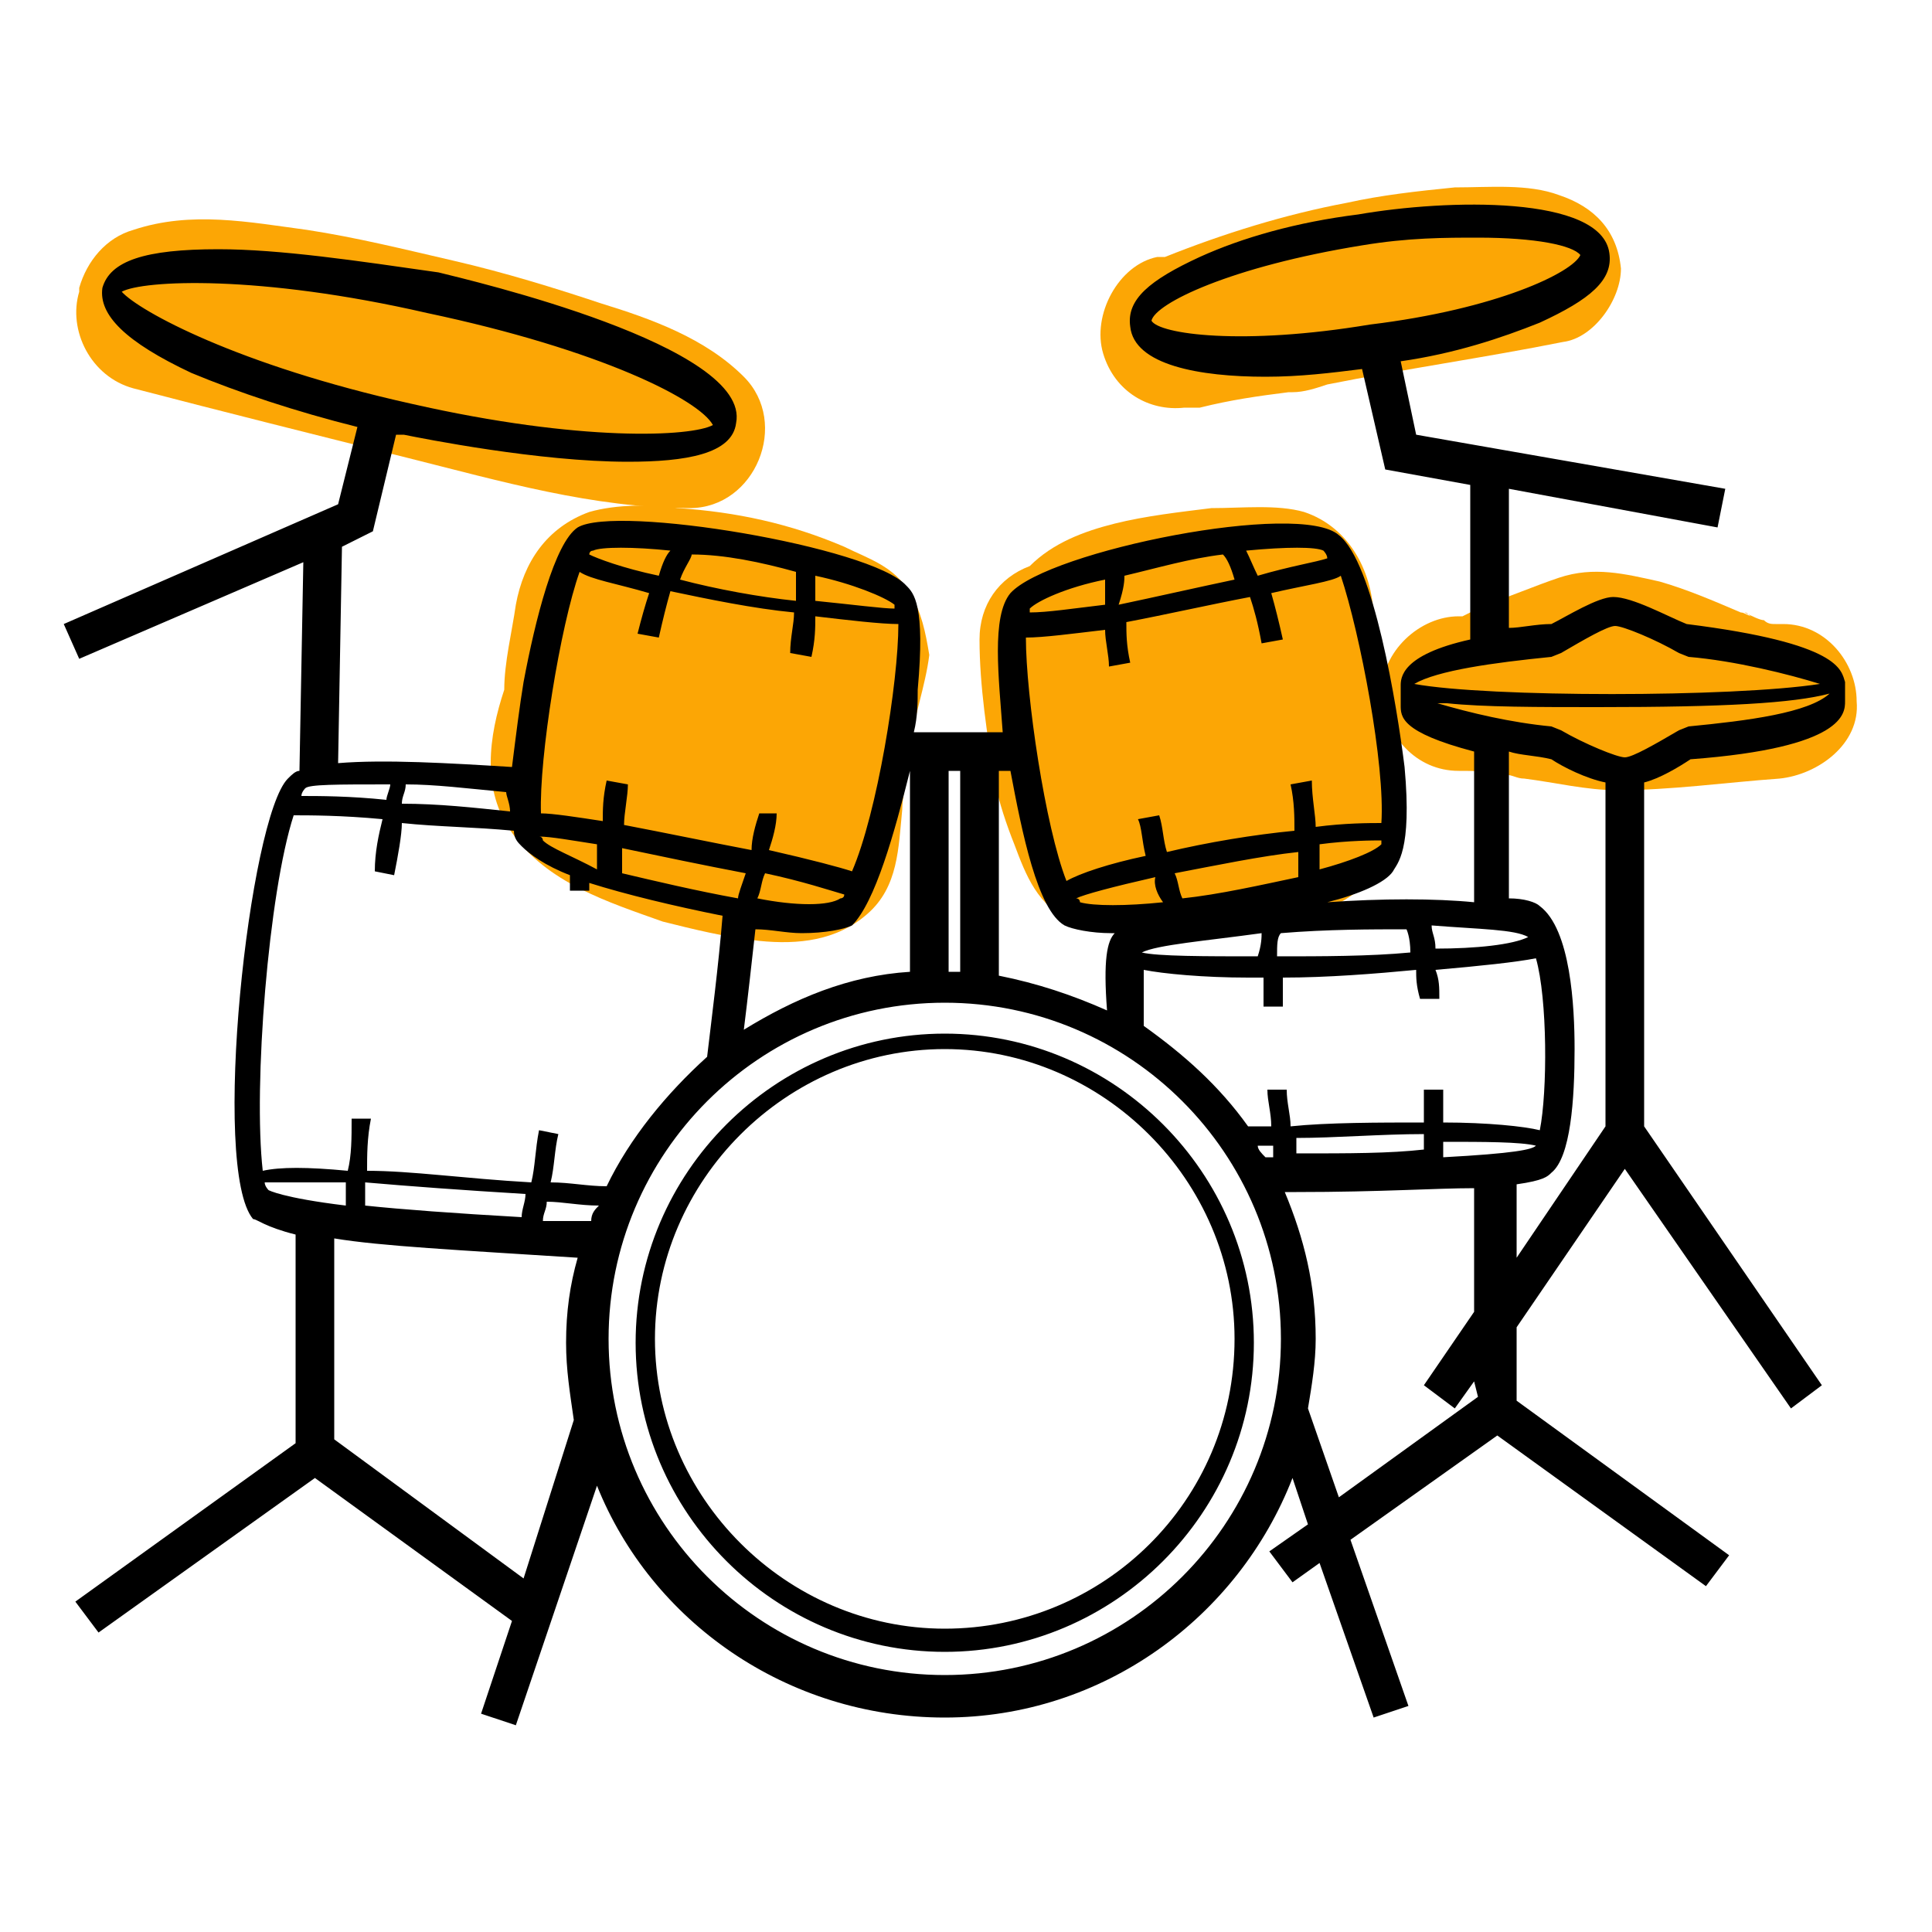 <?xml version="1.0" encoding="utf-8"?>
<!-- Generator: Adobe Illustrator 24.1.3, SVG Export Plug-In . SVG Version: 6.00 Build 0)  -->
<svg version="1.1" id="Layer_1" xmlns="http://www.w3.org/2000/svg" xmlns:xlink="http://www.w3.org/1999/xlink" x="0px" y="0px"
	 viewBox="0 0 100 100" style="enable-background:new 0 0 100 100;" xml:space="preserve">
<style type="text/css">
	.st0{fill:#FCA605;}
</style>
<g id="colour">
	<path class="st0" d="M80.7,10.1c-1.6-0.6-3.6-0.4-5.4-0.4c-2,0.2-3.8,0.4-5.6,0.8c-3.2,0.6-6.4,1.6-9.4,2.8h-0.2h-0.2
		c-2,0.4-3.4,3-2.8,5c0.6,2,2.4,3,4.2,2.8c0.2,0,0.4,0,0.6,0c0,0,0,0,0.2,0c1.6-0.4,3-0.6,4.6-0.8h0.2c0.6,0,1.2-0.2,1.8-0.4
		c4-0.8,8.2-1.4,12.2-2.2c1.6-0.2,3-2.2,3-3.8C83.7,11.9,82.5,10.7,80.7,10.1z"/>
	<path class="st0" d="M92.3,32.3c-0.2,0-0.2,0-0.4,0c-0.2,0-0.4,0-0.6-0.2c-0.2,0-0.6-0.2-1-0.4c0.2,0,0.2,0.2,0.4,0.2
		c-0.2,0-0.4-0.2-0.6-0.2c-1.4-0.6-2.8-1.2-4.2-1.6c-1.8-0.4-3.4-0.8-5.2-0.2c-1.2,0.4-2.6,1-3.8,1.4c-0.4,0.2-0.8,0.4-1.2,0.6h-0.2
		c-2,0-4,1.8-4,4c0.2,2.2,1.8,4,4,4c0.8,0,1.4,0,2.2,0.2l0,0c0,0,0,0,0.2,0c0.4,0,0.6,0.2,1,0.2c1.6,0.2,3.2,0.6,4.8,0.6
		c2.8,0,5.6-0.4,8.4-0.6c2-0.2,4.2-1.8,4-4C96.1,34.3,94.5,32.3,92.3,32.3z"/>
	<path class="st0" d="M71.3,35.9c-0.2-1.2-0.2-2.6-0.2-3.8c0-2.4-1.2-4.8-3.6-5.6c-1.4-0.4-3.2-0.2-4.8-0.2c-1.6,0.2-3.4,0.4-5,0.8
		s-3.2,1-4.4,2.2c-1.6,0.6-2.6,2-2.6,3.8c0,2.4,0.4,5,0.8,7.4c0.2,1,0.6,2.2,1,3.2c0.6,1.6,1.2,3.2,3,4c1.4,0.8,3.2,0.6,4.8,0.6
		c1.2,0,2.4-0.2,3.6-0.2c3-0.4,6-0.8,7.6-3.4C72.9,41.9,71.9,38.7,71.3,35.9z"/>
	<path class="st0" d="M38.5,19.5c-2-2-4.8-3-7.4-3.8c-2.4-0.8-5-1.6-7.6-2.2s-5-1.2-7.6-1.6c-3-0.4-6-1-9,0c-1.4,0.4-2.4,1.6-2.8,3
		v0.2c-0.6,2,0.6,4.4,2.8,5c4.6,1.2,9.4,2.4,14.2,3.6s9.6,2.6,14.6,2.6C39.1,26.3,40.9,21.9,38.5,19.5z"/>
	<path class="st0" d="M47.1,30.7c-0.8-1.4-2.2-1.8-3.4-2.4c-2.8-1.2-5.6-1.8-8.6-2c-1.4-0.2-3.2-0.2-4.6,0.2
		c-2.2,0.8-3.4,2.6-3.8,4.8c-0.2,1.4-0.6,3-0.6,4.4c-0.8,2.4-1.2,5.2,0.4,7.4c1.8,2.6,5,3.6,7.8,4.6c1.6,0.4,3.2,0.8,5,1
		c2,0.2,4,0,5.6-1.4s1.6-3.4,1.8-5.4c0-0.6,0.2-1.4,0.2-2v-0.2c0-0.4,0.2-0.8,0.2-1c0.2-1.6,0.8-3.2,1-4.8
		C47.9,32.7,47.7,31.7,47.1,30.7z"/>
</g>
<g id="Layer_1_1_">
	<path d="M48.9,53.5c-8.8,0-16,7.2-16,16s7.2,16,16,16s16-7.2,16-16S57.7,53.5,48.9,53.5z M48.9,84.3c-8.2,0-15-6.8-15-15
		s6.8-15,15-15s15,6.8,15,15C63.9,77.7,57.1,84.3,48.9,84.3z M87.3,32.3c-1-0.4-2.8-1.4-3.8-1.4c-0.8,0-2.4,1-3.2,1.4
		c-0.8,0-1.6,0.2-2.2,0.2v-7.2l10.8,2l0.4-2l-16-2.8l-0.8-3.8c2.8-0.4,5.2-1.2,7.2-2c2.6-1.2,3.8-2.2,3.6-3.6c-0.4-3-8.4-2.8-13-2
		c-3.2,0.4-6,1.2-8.2,2.2c-2.6,1.2-3.8,2.2-3.6,3.6c0.2,2,3.6,2.6,7,2.6c1.8,0,3.4-0.2,5-0.4l1.2,5.2l4.4,0.8v8
		c-3.6,0.8-3.6,2-3.6,2.4v1c0,0.6,0,1.4,3.8,2.4v7.8c-2-0.2-4.8-0.2-7.6,0c1.6-0.4,3-1,3.4-1.6c0.2-0.4,1-1,0.6-5.4
		c-0.4-3.2-1.6-10.6-3.4-12c-2-1.8-15,0.8-17,3c-1,1.2-0.6,4.4-0.4,7.2h-4.6c0.2-0.8,0.2-1.6,0.2-2.2c0.4-4.4-0.2-5-0.6-5.4
		c-1.8-2-15-4.2-17-3c-1.2,0.8-2.2,4.8-2.8,8c-0.2,1.2-0.4,2.8-0.6,4.4c-3.2-0.2-6.6-0.4-9-0.2l0.2-11.2l1.6-0.8l1.2-5
		c0.2,0,0.2,0,0.4,0c1,0.2,7,1.4,11.6,1.4c3,0,5.4-0.4,5.6-2l0,0c0.8-4-13.8-7.4-15.4-7.8c-4.2-0.6-8.2-1.2-11.4-1.2
		c-3.8,0-5.6,0.6-6,2c-0.2,1.4,1.2,2.8,4.6,4.4c2.4,1,5.4,2,8.6,2.8l-1,4L3.3,32.3l0.8,1.8l11.6-5l-0.2,10.8c-0.2,0-0.4,0.2-0.6,0.4
		c-2,2-4,20.2-1.8,22.8c0.2,0,0.6,0.4,2.2,0.8v10.8l0,0L3.9,82.9l1.2,1.6l11.2-8l10.2,7.4l-1.6,4.8l1.8,0.6l4.2-12.4
		c2.8,7,9.8,12,18,12s15.2-5.2,18-12.4l0.8,2.4l-2,1.4l1.2,1.6l1.4-1l2.8,8l1.8-0.6l-3-8.6l7.6-5.4l10.8,7.8l1.2-1.6l-11-8v-3.8
		l5.6-8.2l8.6,12.4l1.6-1.2l-9.2-13.4V40.5l0,0c0.8-0.2,1.8-0.8,2.4-1.2c8-0.6,8-2.4,8-3v-1C95.3,34.7,95.3,33.3,87.3,32.3z
		 M59.6,16.6c0.2-0.9,4.1-2.8,10.9-3.9c2.4-0.4,4.3-0.4,6-0.4c3,0,4.9,0.4,5.3,0.9c-0.4,0.9-4.3,2.8-10.9,3.6
		C64.3,17.9,60,17.3,59.6,16.6z M6.3,15.1c1.1-0.6,7.1-0.9,15.8,1.1c9,1.9,14.1,4.5,14.8,5.8c-1.1,0.6-6.8,0.9-15.6-1.1
		C12.3,18.9,7.2,16.1,6.3,15.1z M80.3,34L80.3,34l0.5-0.2c1.2-0.7,2.4-1.4,2.8-1.4s2.1,0.7,3.3,1.4l0.5,0.2c2.4,0.2,5.2,0.9,6.8,1.4
		c-4.5,0.7-17.2,0.7-21,0C74.4,34.7,77.3,34.3,80.3,34z M79.1,48.5L79.1,48.5c-0.8,0.4-2.7,0.6-4.8,0.6c0-0.6-0.2-0.8-0.2-1.2
		C76.6,48.1,78.4,48.1,79.1,48.5z M74.7,59.9c0-0.2,0-0.4,0-0.8c2.1,0,4,0,4.8,0.2C79.3,59.5,78.4,59.7,74.7,59.9z M65.1,59.3
		c0.2,0,0.4,0,0.8,0c0,0.2,0,0.4,0,0.6c-0.2,0-0.4,0-0.4,0C65.3,59.7,65.1,59.5,65.1,59.3z M67.1,59.7c0-0.2,0-0.4,0-0.8
		c2,0,4.4-0.2,6.6-0.2c0,0.2,0,0.6,0,0.8C71.9,59.7,69.9,59.7,67.1,59.7z M74.7,58.1c0-0.6,0-1.2,0-1.7h-1c0,0.6,0,1,0,1.7
		c-2.3,0-5,0-6.9,0.2c0-0.6-0.2-1.2-0.2-1.9h-1c0,0.6,0.2,1.2,0.2,1.9c-0.4,0-1,0-1.2,0c-1.5-2.1-3.3-3.7-5.4-5.2c0-1.5,0-2.3,0-2.9
		c1,0.2,3.1,0.4,5.4,0.4c0.2,0,0.6,0,0.8,0c0,0.4,0,0.8,0,1.5h1c0-0.6,0-1,0-1.5c2.3,0,4.8-0.2,6.9-0.4c0,0.4,0,0.8,0.2,1.5h1
		c0-0.6,0-1-0.2-1.5c2.3-0.2,4.2-0.4,5.2-0.6c0.6,2.1,0.6,6.9,0.2,8.9C78.9,58.3,77,58.1,74.7,58.1z M59.1,49.3
		C59.1,49.3,59.1,49.1,59.1,49.3c0.8-0.4,3.3-0.6,6.2-1c0,0.2,0,0.6-0.2,1.2C62.4,49.5,59.9,49.5,59.1,49.3z M72.8,48.1
		c0,0,0.2,0.4,0.2,1.2c-2.1,0.2-4.6,0.2-6.9,0.2c0-0.6,0-1,0.2-1.2C68.7,48.1,71,48.1,72.8,48.1z M67.2,45.4c-1.9,0.4-4.1,0.9-6,1.1
		c-0.2-0.4-0.2-0.9-0.4-1.3c2.1-0.4,4.5-0.9,6.4-1.1C67.2,44.6,67.2,45,67.2,45.4z M60.2,46.7c-1.9,0.2-3.6,0.2-4.3,0
		c0,0,0-0.2-0.2-0.2c0.4-0.2,1.9-0.6,4.1-1.1C59.7,45.8,59.9,46.3,60.2,46.7z M68.3,45c0-0.4,0-0.6,0-1.3c1.5-0.2,2.8-0.2,3.2-0.2
		v0.2C71.1,44.1,69.8,44.6,68.3,45z M71.5,42.6c-0.6,0-1.9,0-3.4,0.2c0-0.6-0.2-1.5-0.2-2.4l-1.1,0.2c0.2,0.9,0.2,1.7,0.2,2.4
		c-2.1,0.2-4.5,0.6-6.6,1.1c-0.2-0.6-0.2-1.3-0.4-1.9l-1.1,0.2c0.2,0.4,0.2,1.1,0.4,1.9c-1.9,0.4-3.4,0.9-4.1,1.3
		c-1.1-2.8-2.1-9.6-2.1-12.6c0.9,0,2.4-0.2,4.1-0.4c0,0.6,0.2,1.3,0.2,1.9l1.1-0.2c-0.2-0.9-0.2-1.5-0.2-2.1
		c2.1-0.4,4.3-0.9,6.4-1.3c0.2,0.6,0.4,1.3,0.6,2.4l1.1-0.2c-0.2-0.9-0.4-1.7-0.6-2.4c1.7-0.4,3.2-0.6,3.6-0.9
		C70.4,32.8,71.7,39.6,71.5,42.6z M58.2,29.8c1.7-0.4,3.4-0.9,5.1-1.1c0.2,0.2,0.4,0.6,0.6,1.3c-1.9,0.4-4.1,0.9-6,1.3
		C58.2,30.4,58.2,30,58.2,29.8z M68.5,28.5c0,0,0.2,0.2,0.2,0.4c-0.6,0.2-1.9,0.4-3.6,0.9c-0.2-0.4-0.4-0.9-0.6-1.3
		C66.6,28.3,68.1,28.3,68.5,28.5z M57.2,30c0,0.4,0,0.9,0,1.3c-1.7,0.2-3,0.4-3.9,0.4c0-0.2,0-0.2,0-0.2
		C53.7,31.1,55.2,30.4,57.2,30z M52.3,39.9c0.6,3.2,1.4,7.2,2.8,8c0.4,0.2,1.4,0.4,2.4,0.4h0.2c-0.4,0.4-0.6,1.4-0.4,4
		c-1.8-0.8-3.6-1.4-5.6-1.8V39.9H52.3L52.3,39.9z M49.1,39.9h0.6v10.4c-0.2,0-0.4,0-0.6,0V39.9z M47.1,39.9v10.4
		c-3.2,0.2-6,1.4-8.6,3c0.2-1.6,0.4-3.4,0.6-5.2c0.8,0,1.6,0.2,2.4,0.2c1.2,0,2.2-0.2,2.6-0.4C45.3,46.7,46.3,43.1,47.1,39.9
		L47.1,39.9z M28.1,43.5c0,0,0-0.2-0.2-0.2c0.6,0,1.7,0.2,3,0.4c0,0.4,0,0.9,0,1.3C29.6,44.3,28.5,43.9,28.1,43.5z M32.2,45.2
		c0-0.4,0-0.9,0-1.3c1.9,0.4,4.3,0.9,6.4,1.3c-0.2,0.6-0.4,1.1-0.4,1.3C36,46.1,33.9,45.6,32.2,45.2z M39.2,46.5
		c0.2-0.4,0.2-0.9,0.4-1.3c1.9,0.4,3.4,0.9,4.1,1.1c0,0.2-0.2,0.2-0.2,0.2C42.9,46.9,41.2,46.9,39.2,46.5z M46.3,31.5
		c-0.6,0-2.1-0.2-4.1-0.4c0-0.4,0-0.9,0-1.3c1.9,0.4,3.6,1.1,4.1,1.5C46.3,31.3,46.3,31.3,46.3,31.5z M41.2,29.6c0,0.2,0,0.6,0,1.5
		c-1.9-0.2-4.1-0.6-6-1.1c0.2-0.6,0.6-1.1,0.6-1.3C37.5,28.7,39.4,29.1,41.2,29.6z M34.7,28.5c-0.2,0.2-0.4,0.6-0.6,1.3
		c-1.9-0.4-3.2-0.9-3.6-1.1c0,0,0-0.2,0.2-0.2C31.1,28.3,32.8,28.3,34.7,28.5z M30,29.6c0.6,0.4,1.9,0.6,3.6,1.1
		c-0.2,0.6-0.4,1.3-0.6,2.1l1.1,0.2c0.2-0.9,0.4-1.7,0.6-2.4c1.9,0.4,4.3,0.9,6.4,1.1c0,0.6-0.2,1.3-0.2,2.1l1.1,0.2
		c0.2-0.9,0.2-1.5,0.2-2.1c1.7,0.2,3.4,0.4,4.3,0.4l0,0c0,3-1.1,9.8-2.4,12.8c-0.6-0.2-2.1-0.6-4.3-1.1c0.2-0.6,0.4-1.3,0.4-1.9
		h-0.9c-0.2,0.6-0.4,1.3-0.4,1.9c-2.1-0.4-4.5-0.9-6.6-1.3c0-0.6,0.2-1.5,0.2-2.1l-1.1-0.2c-0.2,0.9-0.2,1.5-0.2,2.1
		c-1.3-0.2-2.6-0.4-3.2-0.4C27.9,39.2,29,32.4,30,29.6z M26.4,42c-1.9-0.2-3.7-0.4-5.6-0.4c0-0.4,0.2-0.6,0.2-1
		c1.5,0,3.1,0.2,5.2,0.4C26.2,41.2,26.4,41.6,26.4,42z M20.2,40.6c0,0.2-0.2,0.6-0.2,0.8c-1.9-0.2-3.5-0.2-4.4-0.2
		c0-0.2,0.2-0.4,0.2-0.4C16,40.6,17.4,40.6,20.2,40.6z M15.2,42.2c0.8,0,2.5,0,4.6,0.2c-0.2,0.8-0.4,1.7-0.4,2.7l1,0.2
		c0.2-1,0.4-2.1,0.4-2.7c1.9,0.2,3.7,0.2,5.8,0.4c0,0.4,0.2,0.6,0.4,0.8c0.4,0.4,1.2,1,2.5,1.5c0,0.2,0,0.4,0,0.8h1
		c0-0.2,0-0.2,0-0.4c1.9,0.6,4.4,1.2,6.9,1.7c-0.2,2.5-0.6,5.6-0.8,7.3c-2.1,1.9-4,4.2-5.2,6.7c-1,0-1.9-0.2-2.9-0.2
		c0.2-0.8,0.2-1.7,0.4-2.5l-1-0.2c-0.2,1-0.2,1.9-0.4,2.7c-3.5-0.2-6.2-0.6-8.5-0.6c0-0.8,0-1.7,0.2-2.7h-1c0,1,0,1.9-0.2,2.7
		c-2.1-0.2-3.5-0.2-4.4,0C13.1,56.2,13.9,46.2,15.2,42.2z M30.6,63.2c-0.8,0-1.7,0-2.5,0c0-0.4,0.2-0.6,0.2-1c0.8,0,1.7,0.2,2.7,0.2
		C30.8,62.6,30.6,62.8,30.6,63.2z M18.9,62.4c0-0.4,0-0.8,0-1.2c2.3,0.2,5,0.4,8.3,0.6c0,0.4-0.2,0.8-0.2,1.2
		C23.5,62.8,20.8,62.6,18.9,62.4z M13.7,61.2c0.6,0,2.1,0,4.2,0c0,0.4,0,0.8,0,1.2c-3.3-0.4-4-0.8-4-0.8S13.7,61.4,13.7,61.2z
		 M27.1,81.7l-9.8-7.2V64.1c2.4,0.4,6.4,0.6,12.6,1c-0.4,1.4-0.6,2.8-0.6,4.4c0,1.4,0.2,2.6,0.4,4L27.1,81.7z M48.9,86.7
		c-9.6,0-17.4-7.8-17.4-17.4s7.8-17.4,17.4-17.4s17.4,7.8,17.4,17.4S58.5,86.7,48.9,86.7z M76.5,72.3l-7.2,5.2l-1.6-4.6
		c0.2-1.2,0.4-2.4,0.4-3.6c0-2.8-0.6-5.2-1.6-7.6c0.2,0,0.4,0,0.6,0c4.4,0,7.2-0.2,9.2-0.2v6.4l-2.6,3.8l1.6,1.2l1-1.4L76.5,72.3z
		 M78.5,61.3c1.4-0.2,1.6-0.4,1.8-0.6c1-0.8,1.2-3.8,1.2-6.4c0-2.2-0.2-6.2-1.8-7.4c-0.2-0.2-0.8-0.4-1.6-0.4v-7.6
		c0.6,0.2,1.4,0.2,2.2,0.4c0.6,0.4,1.8,1,2.8,1.2v17.8l-4.6,6.8V61.3z M87.4,37.6L87.4,37.6l-0.5,0.2c-1.2,0.7-2.4,1.4-2.8,1.4
		s-2.1-0.7-3.3-1.4l-0.5-0.2c-2.1-0.2-4.2-0.7-5.9-1.2c0.2,0,0.5,0,0.5,0c1.9,0.2,4.7,0.2,7.8,0.2c6.6,0,10.1-0.2,12-0.7
		C93.6,36.9,90.5,37.3,87.4,37.6z"/>
</g>
</svg>
